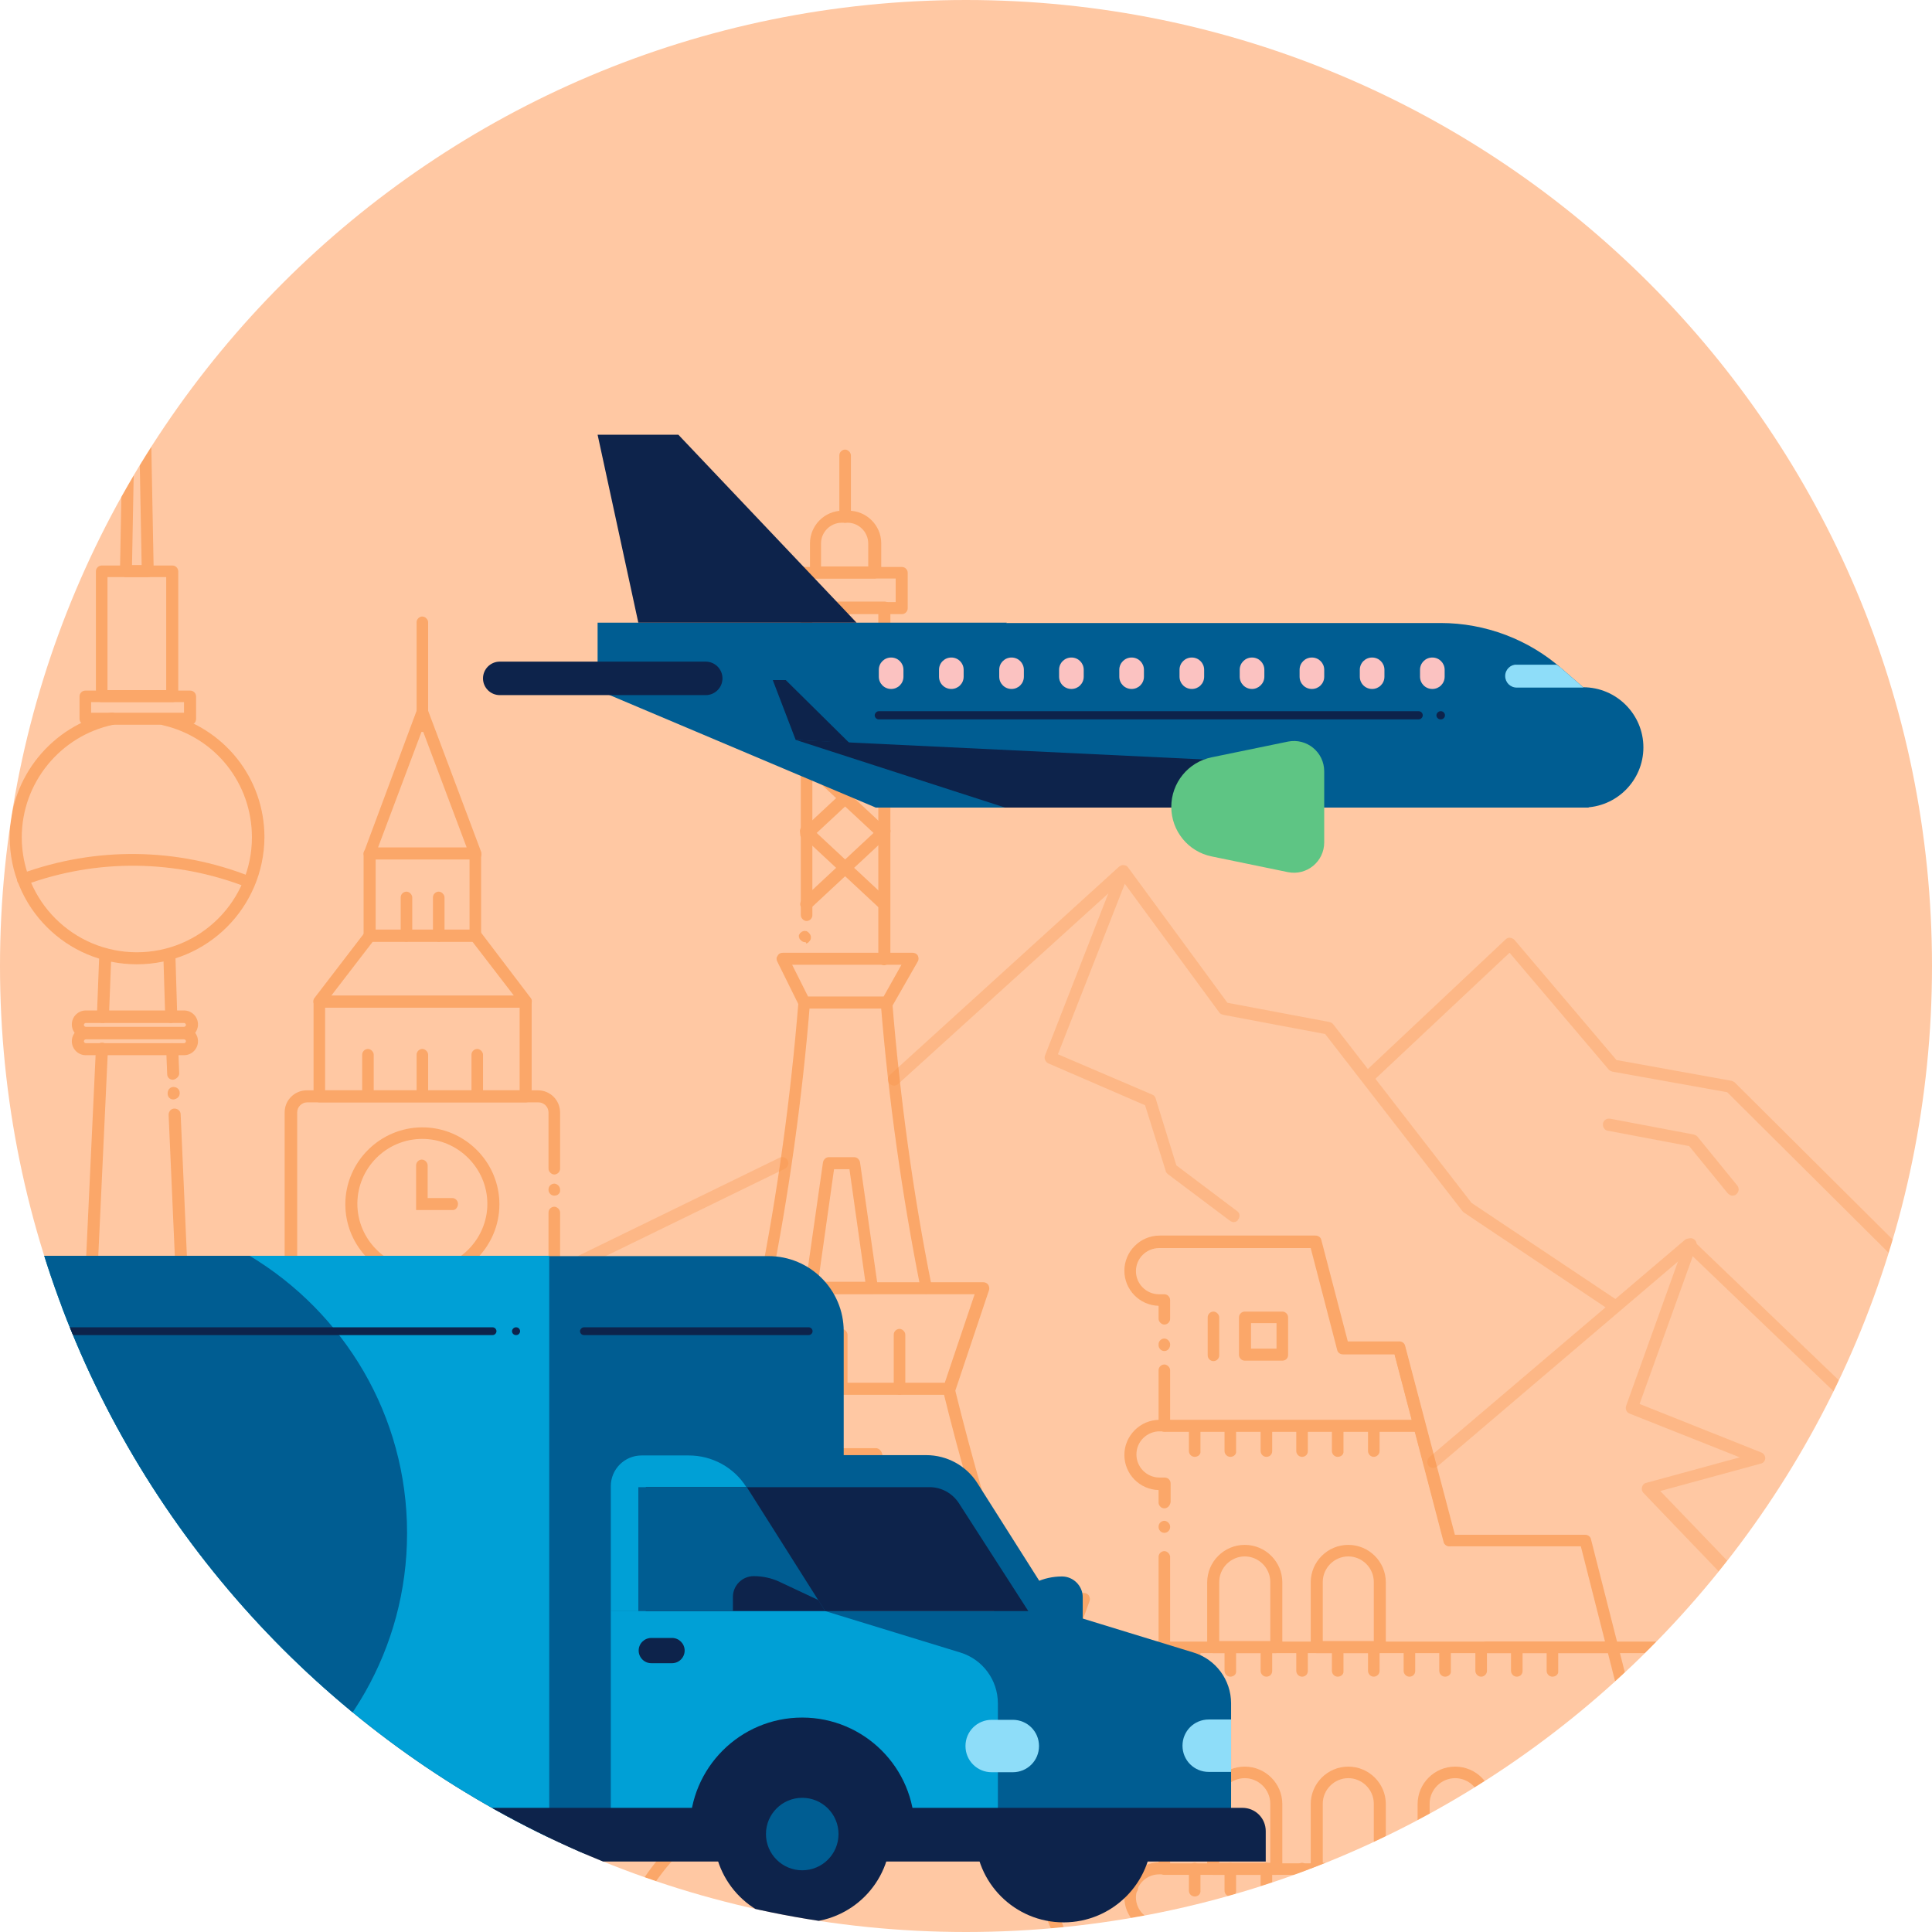 <svg viewBox="0 0 120 120" fill="none" xmlns="http://www.w3.org/2000/svg"><g clip-path="url(#truck-and-plane-EU-landmarks_svg__clip0)"><path d="M0 60C0 26.863 26.863 0 60 0C93.137 0 120 26.863 120 60C120 93.137 93.137 120 60 120C26.863 120 0 93.137 0 60Z" fill="#FFC8A3"/><g clip-path="url(#truck-and-plane-EU-landmarks_svg__clip1)"><g opacity="0.6"><path d="M3.265 130.791C3.265 130.791 3.236 130.791 3.265 130.791C3.056 130.791 2.877 130.612 2.907 130.402L5.957 65.122C5.957 64.913 6.137 64.764 6.346 64.764C6.555 64.764 6.705 64.943 6.705 65.152L3.654 130.432C3.624 130.641 3.445 130.791 3.265 130.791Z" fill="#F89142"/><path d="M13.524 130.791C13.314 130.791 13.165 130.641 13.165 130.432L10.473 69.245C10.473 69.036 10.623 68.856 10.832 68.856C11.041 68.856 11.221 69.006 11.221 69.215L13.912 130.402C13.912 130.611 13.733 130.791 13.524 130.791Z" fill="#F89142"/><path d="M10.772 68.29C10.563 68.29 10.414 68.14 10.414 67.931V67.901C10.414 67.692 10.563 67.513 10.772 67.513C10.982 67.513 11.161 67.662 11.161 67.871V67.901C11.161 68.11 11.012 68.26 10.772 68.29C10.772 68.29 10.802 68.29 10.772 68.29Z" fill="#F89142"/><path d="M10.742 67.065C10.533 67.065 10.383 66.915 10.383 66.706L10.324 65.182C10.324 64.973 10.473 64.794 10.683 64.794C10.892 64.794 11.071 64.943 11.071 65.153L11.131 66.676C11.131 66.855 10.952 67.035 10.742 67.065Z" fill="#F89142"/><path d="M10.623 63.539C10.413 63.539 10.264 63.39 10.264 63.181L10.144 59.297C10.144 59.087 10.294 58.908 10.503 58.908C10.712 58.908 10.892 59.058 10.892 59.267L11.011 63.151C10.981 63.36 10.832 63.509 10.623 63.539Z" fill="#F89142"/><path d="M6.376 63.539C6.167 63.539 5.988 63.36 6.017 63.151L6.167 59.267C6.167 59.058 6.346 58.908 6.556 58.908C6.765 58.908 6.915 59.087 6.915 59.297L6.765 63.181C6.735 63.36 6.586 63.539 6.376 63.539Z" fill="#F89142"/><path d="M8.499 59.894C4.133 59.894 0.604 56.368 0.604 52.006C0.604 48.272 3.236 45.045 6.884 44.268C7.094 44.238 7.273 44.358 7.333 44.567C7.363 44.776 7.243 44.955 7.034 45.015C3.744 45.702 1.352 48.63 1.352 52.006C1.352 55.95 4.552 59.147 8.499 59.147C12.447 59.147 15.647 55.95 15.647 52.006C15.647 48.66 13.374 45.792 10.114 45.045C9.905 44.985 9.785 44.806 9.845 44.597C9.905 44.388 10.084 44.268 10.294 44.328C13.883 45.164 16.425 48.301 16.425 52.006C16.395 56.368 12.866 59.894 8.499 59.894Z" fill="#F89142"/><path d="M10.712 43.611H6.316C6.107 43.611 5.957 43.432 5.957 43.252V35.484C5.957 35.275 6.136 35.126 6.316 35.126H10.712C10.921 35.126 11.071 35.305 11.071 35.484V43.252C11.071 43.432 10.921 43.611 10.712 43.611ZM6.675 42.864H10.323V35.843H6.675V42.864Z" fill="#F89142"/><path d="M9.187 35.843H7.841C7.751 35.843 7.632 35.813 7.572 35.724C7.512 35.664 7.452 35.544 7.452 35.455L7.931 10.358C7.931 10.149 8.11 10 8.29 10H8.708C8.918 10 9.067 10.149 9.067 10.358L9.546 35.455C9.546 35.544 9.516 35.664 9.426 35.724C9.396 35.813 9.276 35.843 9.187 35.843ZM8.2 35.096H8.798L8.499 18.993L8.2 35.096Z" fill="#F89142"/><path d="M11.43 64.495H5.329C4.851 64.495 4.462 64.106 4.462 63.628C4.462 63.15 4.851 62.762 5.329 62.762H11.43C11.909 62.762 12.297 63.15 12.297 63.628C12.297 64.106 11.909 64.495 11.43 64.495ZM5.329 63.538C5.269 63.538 5.21 63.598 5.21 63.658C5.21 63.718 5.269 63.778 5.329 63.778H11.43C11.49 63.778 11.55 63.718 11.55 63.658C11.55 63.598 11.49 63.538 11.43 63.538H5.329Z" fill="#F89142"/><path d="M11.43 65.54H5.329C4.851 65.54 4.462 65.152 4.462 64.674C4.462 64.196 4.851 63.808 5.329 63.808H11.43C11.909 63.808 12.297 64.196 12.297 64.674C12.297 65.152 11.909 65.54 11.43 65.54ZM5.329 64.555C5.269 64.555 5.21 64.614 5.21 64.674C5.21 64.734 5.269 64.793 5.329 64.793H11.43C11.49 64.793 11.55 64.734 11.55 64.674C11.55 64.614 11.49 64.555 11.43 64.555H5.329Z" fill="#F89142"/><path d="M11.819 45.015H5.299C5.09 45.015 4.94 44.836 4.94 44.656V43.252C4.94 43.043 5.12 42.894 5.299 42.894H11.819C12.028 42.894 12.178 43.073 12.178 43.252V44.656C12.178 44.865 12.028 45.015 11.819 45.015ZM5.658 44.268H11.43V43.611H5.658V44.268Z" fill="#F89142"/><path d="M15.497 55.143C15.438 55.143 15.408 55.143 15.348 55.113C10.922 53.381 6.017 53.321 1.561 54.964C1.381 55.024 1.142 54.934 1.082 54.755C1.023 54.576 1.112 54.337 1.292 54.277C5.927 52.574 11.011 52.634 15.587 54.456C15.767 54.546 15.886 54.755 15.796 54.934C15.796 55.054 15.647 55.143 15.497 55.143Z" fill="#F89142"/><path d="M72.32 93.685C72.11 93.685 71.961 93.505 71.961 93.326V92.549C70.794 92.52 69.837 91.564 69.837 90.368C69.837 89.173 70.824 88.188 72.021 88.188H72.35C72.559 88.188 72.708 88.367 72.708 88.546C72.708 88.725 72.529 88.904 72.35 88.904H72.021C71.243 88.904 70.585 89.532 70.585 90.339C70.585 91.115 71.213 91.773 72.021 91.773H72.35C72.559 91.773 72.708 91.952 72.708 92.131V93.296C72.678 93.505 72.529 93.685 72.32 93.685Z" fill="#F89142"/><path d="M72.32 121.2C72.11 121.2 71.961 121.021 71.961 120.842V120.035C70.794 120.005 69.837 119.049 69.837 117.854C69.837 116.689 70.794 115.703 71.961 115.673V110.176C71.961 109.967 72.14 109.817 72.32 109.817C72.499 109.817 72.678 109.997 72.678 110.176V116.062C72.678 116.271 72.499 116.42 72.32 116.42H71.991C71.213 116.42 70.555 117.048 70.555 117.854C70.555 118.631 71.183 119.288 71.991 119.288H72.32C72.529 119.288 72.678 119.468 72.678 119.647V120.812C72.678 121.051 72.529 121.2 72.32 121.2Z" fill="#F89142"/><path d="M72.32 107.188C72.11 107.188 71.961 107.009 71.961 106.829V106.292C70.794 106.262 69.837 105.306 69.837 104.111C69.837 102.916 70.794 101.96 71.961 101.93V96.701C71.961 96.492 72.14 96.343 72.32 96.343C72.499 96.343 72.678 96.522 72.678 96.701V102.288C72.678 102.497 72.499 102.647 72.32 102.647H71.991C71.213 102.647 70.555 103.274 70.555 104.081C70.555 104.887 71.183 105.515 71.991 105.515H72.32C72.529 105.515 72.678 105.694 72.678 105.873V106.8C72.678 107.009 72.529 107.188 72.32 107.188Z" fill="#F89142"/><path d="M88.17 88.934H72.32C72.111 88.934 71.961 88.754 71.961 88.575V85.109C71.961 84.9 72.14 84.751 72.32 84.751C72.499 84.751 72.679 84.93 72.679 85.109V88.187H88.17C88.38 88.187 88.529 88.366 88.529 88.545C88.529 88.725 88.38 88.934 88.17 88.934Z" fill="#F89142"/><path d="M100.163 102.677H72.32C72.111 102.677 71.961 102.498 71.961 102.318C71.961 102.139 72.14 101.96 72.32 101.96H100.163C100.372 101.96 100.522 102.139 100.522 102.318C100.522 102.498 100.372 102.677 100.163 102.677Z" fill="#F89142"/><path d="M127.348 131C127.138 131 126.989 130.821 126.989 130.641V104.26C126.989 103.394 126.271 102.677 125.404 102.677H92.327C92.118 102.677 91.968 102.498 91.968 102.318C91.968 102.139 92.148 101.96 92.327 101.96H125.374C126.66 101.96 127.707 103.006 127.707 104.29V130.671C127.707 130.851 127.527 131 127.348 131Z" fill="#F89142"/><path d="M90.024 96.044C89.845 96.044 89.695 95.925 89.665 95.775L86.615 84.124H83.415C83.236 84.124 83.086 84.004 83.056 83.855L81.411 77.521H71.991C71.213 77.521 70.555 78.148 70.555 78.955C70.555 79.732 71.183 80.389 71.991 80.389H72.32C72.529 80.389 72.678 80.568 72.678 80.748V81.913C72.678 82.122 72.499 82.271 72.32 82.271C72.14 82.271 71.961 82.092 71.961 81.913V81.106C70.794 81.076 69.837 80.12 69.837 78.925C69.837 77.73 70.824 76.744 72.021 76.744H81.71C81.89 76.744 82.039 76.864 82.069 77.013L83.714 83.317H86.914C87.094 83.317 87.243 83.436 87.273 83.586L90.413 95.507C90.473 95.716 90.353 95.925 90.144 95.955C90.084 96.014 90.054 96.044 90.024 96.044Z" fill="#F89142"/><path d="M107.849 116.45H72.32C72.111 116.45 71.961 116.271 71.961 116.092C71.961 115.913 72.14 115.733 72.32 115.733H107.849C108.058 115.733 108.208 115.913 108.208 116.092C108.208 116.271 108.058 116.45 107.849 116.45Z" fill="#F89142"/><path d="M115.235 130.552C115.056 130.552 114.906 130.433 114.876 130.283L112.035 118.99H108.536C108.357 118.99 108.207 118.87 108.177 118.721L106.114 111.132L102.316 111.162C102.136 111.162 101.987 111.043 101.957 110.893L98.189 96.045H90.054C89.875 96.045 89.725 95.925 89.695 95.776L86.555 83.855C86.495 83.646 86.615 83.437 86.824 83.407C87.033 83.347 87.243 83.467 87.273 83.676L90.323 95.328H98.458C98.637 95.328 98.787 95.447 98.817 95.597L102.585 110.415L106.383 110.386C106.562 110.386 106.712 110.505 106.742 110.654L108.805 118.243H112.304C112.484 118.243 112.633 118.363 112.663 118.512L115.594 130.104C115.654 130.313 115.534 130.492 115.325 130.552C115.295 130.552 115.265 130.552 115.235 130.552Z" fill="#F89142"/><path d="M79.258 102.677H75.34C75.131 102.677 74.981 102.498 74.981 102.319V98.285C74.981 97.001 76.028 95.955 77.314 95.955C78.6 95.955 79.647 97.001 79.647 98.285V102.319C79.647 102.498 79.467 102.677 79.258 102.677ZM75.729 101.93H78.899V98.256C78.899 97.389 78.181 96.672 77.314 96.672C76.447 96.672 75.729 97.389 75.729 98.256V101.93Z" fill="#F89142"/><path d="M85.688 102.677H81.77C81.561 102.677 81.411 102.498 81.411 102.319V98.285C81.411 97.001 82.458 95.955 83.744 95.955C85.03 95.955 86.076 97.001 86.076 98.285V102.319C86.076 102.498 85.897 102.677 85.688 102.677ZM82.159 101.93H85.329V98.256C85.329 97.389 84.611 96.672 83.744 96.672C82.876 96.672 82.159 97.389 82.159 98.256V101.93Z" fill="#F89142"/><path d="M79.258 116.45H75.34C75.131 116.45 74.981 116.27 74.981 116.091V112.058C74.981 110.773 76.028 109.728 77.314 109.728C78.6 109.728 79.647 110.773 79.647 112.058V116.061C79.647 116.27 79.467 116.45 79.258 116.45ZM75.729 115.703H78.899V112.028C78.899 111.162 78.181 110.445 77.314 110.445C76.447 110.445 75.729 111.162 75.729 112.028V115.703Z" fill="#F89142"/><path d="M85.688 116.45H81.77C81.561 116.45 81.411 116.27 81.411 116.091V112.058C81.411 110.773 82.458 109.728 83.744 109.728C85.03 109.728 86.076 110.773 86.076 112.058V116.061C86.076 116.27 85.897 116.45 85.688 116.45ZM82.159 115.703H85.329V112.028C85.329 111.162 84.611 110.445 83.744 110.445C82.876 110.445 82.159 111.162 82.159 112.028V115.703Z" fill="#F89142"/><path d="M92.327 116.45H88.409C88.2 116.45 88.05 116.27 88.05 116.091V112.058C88.05 110.773 89.097 109.728 90.383 109.728C91.669 109.728 92.716 110.773 92.716 112.058V116.061C92.686 116.27 92.536 116.45 92.327 116.45ZM88.798 115.703H91.968V112.028C91.968 111.162 91.25 110.445 90.383 110.445C89.516 110.445 88.798 111.162 88.798 112.028V115.703Z" fill="#F89142"/><path d="M98.967 116.45H95.049C94.84 116.45 94.69 116.27 94.69 116.091V112.058C94.69 110.773 95.737 109.728 97.023 109.728C98.309 109.728 99.355 110.773 99.355 112.058V116.061C99.325 116.27 99.176 116.45 98.967 116.45ZM95.438 115.703H98.608V112.028C98.608 111.162 97.89 110.445 97.023 110.445C96.155 110.445 95.438 111.162 95.438 112.028V115.703Z" fill="#F89142"/><path d="M114.967 116.45H111.049C110.839 116.45 110.69 116.27 110.69 116.091V112.058C110.69 110.773 111.737 109.728 113.023 109.728C114.309 109.728 115.355 110.773 115.355 112.058V116.061C115.355 116.27 115.176 116.45 114.967 116.45ZM111.438 115.703H114.608V112.028C114.608 111.162 113.89 110.445 113.023 110.445C112.155 110.445 111.438 111.162 111.438 112.028V115.703Z" fill="#F89142"/><path d="M121.606 116.45H117.688C117.479 116.45 117.329 116.27 117.329 116.091V112.058C117.329 110.773 118.376 109.728 119.662 109.728C120.948 109.728 121.995 110.773 121.995 112.058V116.061C121.965 116.27 121.815 116.45 121.606 116.45ZM118.077 115.703H121.247V112.028C121.247 111.162 120.529 110.445 119.662 110.445C118.795 110.445 118.077 111.162 118.077 112.028V115.703Z" fill="#F89142"/><path d="M75.37 84.542C75.161 84.542 75.011 84.363 75.011 84.184V81.823C75.011 81.614 75.191 81.465 75.37 81.465C75.549 81.465 75.729 81.644 75.729 81.823V84.184C75.729 84.363 75.579 84.542 75.37 84.542Z" fill="#F89142"/><path d="M79.647 84.512H77.314C77.105 84.512 76.955 84.333 76.955 84.154V81.823C76.955 81.614 77.135 81.465 77.314 81.465H79.647C79.856 81.465 80.006 81.644 80.006 81.823V84.154C80.006 84.363 79.856 84.512 79.647 84.512ZM77.703 83.765H79.288V82.182H77.703V83.765Z" fill="#F89142"/><path d="M127.348 116.45H107.878C107.669 116.45 107.52 116.271 107.52 116.092C107.52 115.913 107.699 115.733 107.878 115.733H127.348C127.557 115.733 127.706 115.913 127.706 116.092C127.706 116.271 127.527 116.45 127.348 116.45Z" fill="#F89142"/><path d="M72.32 83.915C72.111 83.915 71.961 83.735 71.961 83.556V83.496C71.961 83.287 72.14 83.138 72.32 83.138C72.499 83.138 72.679 83.317 72.679 83.496V83.526C72.679 83.735 72.529 83.915 72.32 83.915Z" fill="#F89142"/><path d="M72.32 95.208C72.111 95.208 71.961 95.029 71.961 94.849V94.819C71.961 94.61 72.14 94.461 72.32 94.461C72.499 94.461 72.679 94.64 72.679 94.819V94.849C72.679 95.029 72.529 95.208 72.32 95.208Z" fill="#F89142"/><path d="M72.32 108.861C72.111 108.861 71.961 108.682 71.961 108.503V108.473C71.961 108.264 72.14 108.114 72.32 108.114C72.499 108.114 72.679 108.294 72.679 108.473V108.503C72.679 108.682 72.529 108.861 72.32 108.861Z" fill="#F89142"/><path d="M76.416 117.794C76.207 117.794 76.058 117.615 76.058 117.436V116.062C76.058 115.853 76.237 115.703 76.416 115.703C76.596 115.703 76.775 115.882 76.775 116.062V117.406C76.805 117.645 76.626 117.794 76.416 117.794Z" fill="#F89142"/><path d="M74.204 117.794C73.994 117.794 73.845 117.615 73.845 117.436V116.062C73.845 115.853 74.024 115.703 74.204 115.703C74.383 115.703 74.562 115.882 74.562 116.062V117.406C74.592 117.645 74.413 117.794 74.204 117.794Z" fill="#F89142"/><path d="M80.873 117.794C80.664 117.794 80.514 117.615 80.514 117.436V116.062C80.514 115.853 80.694 115.703 80.873 115.703C81.052 115.703 81.232 115.882 81.232 116.062V117.406C81.232 117.645 81.082 117.794 80.873 117.794Z" fill="#F89142"/><path d="M78.659 117.794C78.45 117.794 78.3 117.615 78.3 117.436V116.062C78.3 115.853 78.48 115.703 78.659 115.703C78.839 115.703 79.018 115.882 79.018 116.062V117.406C79.018 117.645 78.868 117.794 78.659 117.794Z" fill="#F89142"/><path d="M85.329 117.794C85.119 117.794 84.97 117.615 84.97 117.436V116.062C84.97 115.853 85.149 115.703 85.329 115.703C85.508 115.703 85.688 115.882 85.688 116.062V117.406C85.688 117.645 85.508 117.794 85.329 117.794Z" fill="#F89142"/><path d="M83.086 117.794C82.877 117.794 82.727 117.615 82.727 117.436V116.062C82.727 115.853 82.906 115.703 83.086 115.703C83.265 115.703 83.445 115.882 83.445 116.062V117.406C83.475 117.645 83.295 117.794 83.086 117.794Z" fill="#F89142"/><path d="M89.755 117.794C89.546 117.794 89.396 117.615 89.396 117.436V116.062C89.396 115.853 89.575 115.703 89.755 115.703C89.934 115.703 90.114 115.882 90.114 116.062V117.406C90.144 117.645 89.964 117.794 89.755 117.794Z" fill="#F89142"/><path d="M87.542 117.794C87.333 117.794 87.183 117.615 87.183 117.436V116.062C87.183 115.853 87.362 115.703 87.542 115.703C87.721 115.703 87.901 115.882 87.901 116.062V117.406C87.901 117.645 87.751 117.794 87.542 117.794Z" fill="#F89142"/><path d="M94.211 117.794C94.002 117.794 93.852 117.615 93.852 117.436V116.062C93.852 115.853 94.031 115.703 94.211 115.703C94.39 115.703 94.57 115.882 94.57 116.062V117.406C94.57 117.645 94.42 117.794 94.211 117.794Z" fill="#F89142"/><path d="M91.998 117.794C91.789 117.794 91.639 117.615 91.639 117.436V116.062C91.639 115.853 91.819 115.703 91.998 115.703C92.177 115.703 92.357 115.882 92.357 116.062V117.406C92.357 117.645 92.177 117.794 91.998 117.794Z" fill="#F89142"/><path d="M98.637 117.794C98.428 117.794 98.278 117.615 98.278 117.436V116.062C98.278 115.853 98.458 115.703 98.637 115.703C98.817 115.703 98.996 115.882 98.996 116.062V117.406C99.026 117.645 98.847 117.794 98.637 117.794Z" fill="#F89142"/><path d="M96.424 117.794C96.215 117.794 96.065 117.615 96.065 117.436V116.062C96.065 115.853 96.245 115.703 96.424 115.703C96.604 115.703 96.783 115.882 96.783 116.062V117.406C96.813 117.645 96.634 117.794 96.424 117.794Z" fill="#F89142"/><path d="M103.094 117.794C102.884 117.794 102.735 117.615 102.735 117.436V116.062C102.735 115.853 102.914 115.703 103.094 115.703C103.273 115.703 103.453 115.882 103.453 116.062V117.406C103.483 117.645 103.303 117.794 103.094 117.794Z" fill="#F89142"/><path d="M100.88 117.794C100.671 117.794 100.521 117.615 100.521 117.436V116.062C100.521 115.853 100.701 115.703 100.88 115.703C101.06 115.703 101.239 115.882 101.239 116.062V117.406C101.239 117.645 101.09 117.794 100.88 117.794Z" fill="#F89142"/><path d="M76.416 104.141C76.207 104.141 76.058 103.961 76.058 103.782V102.438C76.058 102.228 76.237 102.079 76.416 102.079C76.596 102.079 76.775 102.258 76.775 102.438V103.782C76.805 103.991 76.626 104.141 76.416 104.141Z" fill="#F89142"/><path d="M74.204 104.141C73.994 104.141 73.845 103.961 73.845 103.782V102.438C73.845 102.228 74.024 102.079 74.204 102.079C74.383 102.079 74.562 102.258 74.562 102.438V103.782C74.592 103.991 74.413 104.141 74.204 104.141Z" fill="#F89142"/><path d="M80.873 104.141C80.664 104.141 80.514 103.961 80.514 103.782V102.438C80.514 102.228 80.694 102.079 80.873 102.079C81.052 102.079 81.232 102.258 81.232 102.438V103.782C81.232 103.991 81.082 104.141 80.873 104.141Z" fill="#F89142"/><path d="M78.659 104.141C78.45 104.141 78.3 103.961 78.3 103.782V102.438C78.3 102.228 78.48 102.079 78.659 102.079C78.839 102.079 79.018 102.258 79.018 102.438V103.782C79.018 103.991 78.868 104.141 78.659 104.141Z" fill="#F89142"/><path d="M85.329 104.141C85.119 104.141 84.97 103.961 84.97 103.782V102.438C84.97 102.228 85.149 102.079 85.329 102.079C85.508 102.079 85.688 102.258 85.688 102.438V103.782C85.688 103.991 85.508 104.141 85.329 104.141Z" fill="#F89142"/><path d="M83.086 104.141C82.877 104.141 82.727 103.961 82.727 103.782V102.438C82.727 102.228 82.906 102.079 83.086 102.079C83.265 102.079 83.445 102.258 83.445 102.438V103.782C83.475 103.991 83.295 104.141 83.086 104.141Z" fill="#F89142"/><path d="M89.755 104.141C89.546 104.141 89.396 103.961 89.396 103.782V102.438C89.396 102.228 89.575 102.079 89.755 102.079C89.934 102.079 90.114 102.258 90.114 102.438V103.782C90.144 103.991 89.964 104.141 89.755 104.141Z" fill="#F89142"/><path d="M87.542 104.141C87.333 104.141 87.183 103.961 87.183 103.782V102.438C87.183 102.228 87.362 102.079 87.542 102.079C87.721 102.079 87.901 102.258 87.901 102.438V103.782C87.901 103.991 87.751 104.141 87.542 104.141Z" fill="#F89142"/><path d="M94.211 104.141C94.002 104.141 93.852 103.961 93.852 103.782V102.438C93.852 102.228 94.031 102.079 94.211 102.079C94.39 102.079 94.57 102.258 94.57 102.438V103.782C94.57 103.991 94.42 104.141 94.211 104.141Z" fill="#F89142"/><path d="M91.998 104.141C91.789 104.141 91.639 103.961 91.639 103.782V102.438C91.639 102.228 91.819 102.079 91.998 102.079C92.177 102.079 92.357 102.258 92.357 102.438V103.782C92.357 103.991 92.177 104.141 91.998 104.141Z" fill="#F89142"/><path d="M96.424 104.141C96.215 104.141 96.065 103.961 96.065 103.782V102.438C96.065 102.228 96.245 102.079 96.424 102.079C96.604 102.079 96.783 102.258 96.783 102.438V103.782C96.813 103.991 96.634 104.141 96.424 104.141Z" fill="#F89142"/><path d="M106.084 104.141C105.875 104.141 105.726 103.961 105.726 103.782V102.438C105.726 102.228 105.905 102.079 106.084 102.079C106.264 102.079 106.443 102.258 106.443 102.438V103.782C106.473 103.991 106.294 104.141 106.084 104.141Z" fill="#F89142"/><path d="M103.872 104.141C103.662 104.141 103.513 103.961 103.513 103.782V102.438C103.513 102.228 103.692 102.079 103.872 102.079C104.051 102.079 104.23 102.258 104.23 102.438V103.782C104.26 103.991 104.081 104.141 103.872 104.141Z" fill="#F89142"/><path d="M110.541 104.141C110.332 104.141 110.182 103.961 110.182 103.782V102.438C110.182 102.228 110.362 102.079 110.541 102.079C110.72 102.079 110.9 102.258 110.9 102.438V103.782C110.93 103.991 110.75 104.141 110.541 104.141Z" fill="#F89142"/><path d="M108.327 104.141C108.118 104.141 107.968 103.961 107.968 103.782V102.438C107.968 102.228 108.148 102.079 108.327 102.079C108.507 102.079 108.686 102.258 108.686 102.438V103.782C108.686 103.991 108.536 104.141 108.327 104.141Z" fill="#F89142"/><path d="M114.997 104.141C114.787 104.141 114.638 103.961 114.638 103.782V102.438C114.638 102.228 114.817 102.079 114.997 102.079C115.176 102.079 115.355 102.258 115.355 102.438V103.782C115.355 103.991 115.206 104.141 114.997 104.141Z" fill="#F89142"/><path d="M112.753 104.141C112.544 104.141 112.395 103.961 112.395 103.782V102.438C112.395 102.228 112.574 102.079 112.753 102.079C112.933 102.079 113.112 102.258 113.112 102.438V103.782C113.142 103.991 112.963 104.141 112.753 104.141Z" fill="#F89142"/><path d="M119.423 104.141C119.213 104.141 119.064 103.961 119.064 103.782V102.438C119.064 102.228 119.243 102.079 119.423 102.079C119.602 102.079 119.782 102.258 119.782 102.438V103.782C119.812 103.991 119.632 104.141 119.423 104.141Z" fill="#F89142"/><path d="M117.21 104.141C117.001 104.141 116.851 103.961 116.851 103.782V102.438C116.851 102.228 117.031 102.079 117.21 102.079C117.389 102.079 117.569 102.258 117.569 102.438V103.782C117.599 103.991 117.419 104.141 117.21 104.141Z" fill="#F89142"/><path d="M116.163 117.794C115.953 117.794 115.804 117.615 115.804 117.436V116.062C115.804 115.853 115.983 115.703 116.163 115.703C116.342 115.703 116.521 115.882 116.521 116.062V117.406C116.521 117.645 116.372 117.794 116.163 117.794Z" fill="#F89142"/><path d="M113.95 117.794C113.74 117.794 113.591 117.615 113.591 117.436V116.062C113.591 115.853 113.77 115.703 113.95 115.703C114.129 115.703 114.309 115.882 114.309 116.062V117.406C114.309 117.645 114.129 117.794 113.95 117.794Z" fill="#F89142"/><path d="M118.376 117.794C118.167 117.794 118.017 117.615 118.017 117.436V116.062C118.017 115.853 118.197 115.703 118.376 115.703C118.555 115.703 118.735 115.882 118.735 116.062V117.406C118.765 117.645 118.585 117.794 118.376 117.794Z" fill="#F89142"/><path d="M76.416 90.487C76.207 90.487 76.058 90.308 76.058 90.129V88.784C76.058 88.575 76.237 88.426 76.416 88.426C76.596 88.426 76.775 88.605 76.775 88.784V90.129C76.805 90.338 76.626 90.487 76.416 90.487Z" fill="#F89142"/><path d="M74.204 90.487C73.994 90.487 73.845 90.308 73.845 90.129V88.784C73.845 88.575 74.024 88.426 74.204 88.426C74.383 88.426 74.562 88.605 74.562 88.784V90.129C74.592 90.338 74.413 90.487 74.204 90.487Z" fill="#F89142"/><path d="M80.873 90.487C80.664 90.487 80.514 90.308 80.514 90.129V88.784C80.514 88.575 80.694 88.426 80.873 88.426C81.052 88.426 81.232 88.605 81.232 88.784V90.129C81.232 90.338 81.082 90.487 80.873 90.487Z" fill="#F89142"/><path d="M78.659 90.487C78.45 90.487 78.3 90.308 78.3 90.129V88.784C78.3 88.575 78.48 88.426 78.659 88.426C78.839 88.426 79.018 88.605 79.018 88.784V90.129C79.018 90.338 78.868 90.487 78.659 90.487Z" fill="#F89142"/><path d="M85.329 90.487C85.119 90.487 84.97 90.308 84.97 90.129V88.784C84.97 88.575 85.149 88.426 85.329 88.426C85.508 88.426 85.688 88.605 85.688 88.784V90.129C85.688 90.338 85.508 90.487 85.329 90.487Z" fill="#F89142"/><path d="M83.086 90.487C82.877 90.487 82.727 90.308 82.727 90.129V88.784C82.727 88.575 82.906 88.426 83.086 88.426C83.265 88.426 83.445 88.605 83.445 88.784V90.129C83.475 90.338 83.295 90.487 83.086 90.487Z" fill="#F89142"/><path d="M29.404 127.355C29.344 127.355 29.284 127.325 29.224 127.295C29.045 127.176 28.985 126.967 29.105 126.787C33.202 120.005 36.731 112.805 39.662 105.396C39.751 105.217 39.961 105.097 40.14 105.187C40.32 105.276 40.439 105.485 40.35 105.665C37.419 113.104 33.83 120.364 29.733 127.176C29.673 127.265 29.523 127.355 29.404 127.355Z" fill="#F89142"/><path d="M42.293 99.629C42.263 99.629 42.203 99.629 42.173 99.599C41.964 99.54 41.874 99.331 41.934 99.121C43.37 94.879 44.656 90.517 45.732 86.125C45.792 85.916 45.972 85.796 46.181 85.856C46.39 85.916 46.51 86.095 46.45 86.304C45.373 90.696 44.087 95.088 42.622 99.36C42.592 99.54 42.443 99.629 42.293 99.629Z" fill="#F89142"/><path d="M47.497 80.359C47.467 80.359 47.437 80.359 47.437 80.359C47.228 80.33 47.108 80.121 47.138 79.911C48.305 74.085 49.112 68.14 49.591 62.254C49.621 62.045 49.8 61.896 49.979 61.926C50.189 61.956 50.338 62.135 50.308 62.314C49.83 68.26 48.992 74.235 47.826 80.061C47.826 80.24 47.647 80.359 47.497 80.359Z" fill="#F89142"/><path d="M57.546 80.359C57.366 80.359 57.217 80.24 57.187 80.06C56.02 74.204 55.183 68.229 54.705 62.314C54.675 62.104 54.854 61.925 55.033 61.925C55.243 61.895 55.422 62.075 55.422 62.254C55.901 68.169 56.708 74.115 57.874 79.911C57.904 80.12 57.785 80.299 57.575 80.359C57.605 80.359 57.575 80.359 57.546 80.359Z" fill="#F89142"/><path d="M62.749 99.63C62.6 99.63 62.45 99.54 62.39 99.391C60.925 95.148 59.639 90.756 58.562 86.335C58.502 86.126 58.622 85.946 58.831 85.886C59.041 85.827 59.22 85.946 59.28 86.155C60.357 90.547 61.613 94.909 63.078 99.152C63.138 99.361 63.048 99.57 62.839 99.63C62.839 99.63 62.779 99.63 62.749 99.63Z" fill="#F89142"/><path d="M70.316 117.645C70.166 117.645 70.047 117.555 69.987 117.436C68.073 113.612 66.308 109.638 64.723 105.634C64.634 105.455 64.753 105.216 64.933 105.156C65.112 105.067 65.351 105.186 65.411 105.366C66.966 109.339 68.731 113.283 70.645 117.107C70.735 117.286 70.675 117.525 70.465 117.615C70.406 117.645 70.346 117.645 70.316 117.645Z" fill="#F89142"/><path d="M66.578 127.325C66.368 127.325 66.219 127.146 66.219 126.967V124.845C66.219 117.137 59.938 110.863 52.222 110.863C44.506 110.863 38.226 117.137 38.226 124.845V126.967C38.226 127.176 38.047 127.325 37.867 127.325C37.688 127.325 37.508 127.146 37.508 126.967V124.845C37.508 116.719 44.118 110.116 52.252 110.116C60.387 110.116 66.996 116.719 66.996 124.845V126.967C66.966 127.176 66.787 127.325 66.578 127.325Z" fill="#F89142"/><path d="M65.052 105.904H39.99C39.841 105.904 39.691 105.814 39.632 105.665L37.359 99.42C37.329 99.301 37.329 99.181 37.419 99.092C37.508 99.002 37.598 98.942 37.718 98.942H67.325C67.445 98.942 67.564 99.002 67.624 99.092C67.684 99.181 67.714 99.331 67.684 99.42L65.411 105.665C65.351 105.784 65.202 105.904 65.052 105.904ZM40.26 105.157H64.783L66.787 99.659H38.256L40.26 105.157Z" fill="#F89142"/><path d="M58.952 86.633H46.122C45.972 86.633 45.822 86.543 45.763 86.364L43.669 80.12C43.639 80 43.639 79.881 43.729 79.791C43.789 79.701 43.908 79.642 44.028 79.642H61.075C61.194 79.642 61.314 79.701 61.374 79.791C61.434 79.881 61.464 80 61.434 80.12L59.34 86.364C59.251 86.513 59.101 86.633 58.952 86.633ZM46.361 85.886H58.682L60.536 80.388H44.536L46.361 85.886Z" fill="#F89142"/><path d="M57.157 99.629H47.527C47.407 99.629 47.288 99.57 47.228 99.48C47.168 99.39 47.138 99.271 47.168 99.151L49.919 90.218C49.979 90.069 50.099 89.949 50.278 89.949H54.405C54.555 89.949 54.705 90.069 54.764 90.218L57.516 99.151C57.546 99.271 57.516 99.39 57.456 99.48C57.396 99.57 57.276 99.629 57.157 99.629ZM48.035 98.882H56.648L54.136 90.696H50.577L48.035 98.882Z" fill="#F89142"/><path d="M54.166 80.359H50.368C50.248 80.359 50.159 80.299 50.099 80.24C50.039 80.18 50.009 80.06 50.009 79.941L51.116 72.203C51.146 72.023 51.295 71.874 51.475 71.874H53.06C53.239 71.874 53.389 72.023 53.419 72.203L54.525 79.941C54.555 80.06 54.495 80.15 54.435 80.24C54.376 80.329 54.286 80.359 54.166 80.359ZM50.817 79.612H53.748L52.761 72.621H51.804L50.817 79.612Z" fill="#F89142"/><path d="M56.02 38.144H49.291C49.082 38.144 48.933 37.965 48.933 37.785V35.574C48.933 35.365 49.112 35.216 49.291 35.216H56.02C56.23 35.216 56.379 35.395 56.379 35.574V37.785C56.379 37.965 56.23 38.144 56.02 38.144ZM49.65 37.397H55.632V35.933H49.65V37.397Z" fill="#F89142"/><path d="M54.316 35.932H50.667C50.458 35.932 50.309 35.753 50.309 35.574V33.751C50.309 32.646 51.206 31.72 52.342 31.72H52.701C53.808 31.72 54.735 32.616 54.735 33.751V35.574C54.675 35.783 54.525 35.932 54.316 35.932ZM51.026 35.185H53.927V33.751C53.927 33.064 53.359 32.467 52.641 32.467H52.282C51.595 32.467 50.996 33.034 50.996 33.751V35.185H51.026Z" fill="#F89142"/><path d="M52.492 32.467C52.282 32.467 52.133 32.288 52.133 32.108V28.284C52.133 28.075 52.312 27.926 52.492 27.926C52.671 27.926 52.851 28.105 52.851 28.284V32.108C52.851 32.318 52.701 32.467 52.492 32.467Z" fill="#F89142"/><path d="M43.938 105.904C43.729 105.904 43.58 105.724 43.58 105.545V102.169C43.58 101.96 43.759 101.811 43.938 101.811C44.118 101.811 44.297 101.99 44.297 102.169V105.545C44.297 105.724 44.148 105.904 43.938 105.904Z" fill="#F89142"/><path d="M49.441 105.904C49.232 105.904 49.082 105.724 49.082 105.545V102.169C49.082 101.96 49.261 101.811 49.441 101.811C49.62 101.811 49.8 101.99 49.8 102.169V105.545C49.83 105.724 49.65 105.904 49.441 105.904Z" fill="#F89142"/><path d="M54.974 105.904C54.764 105.904 54.615 105.724 54.615 105.545V102.169C54.615 101.96 54.794 101.811 54.974 101.811C55.153 101.811 55.333 101.99 55.333 102.169V105.545C55.333 105.724 55.183 105.904 54.974 105.904Z" fill="#F89142"/><path d="M60.477 105.904C60.267 105.904 60.118 105.724 60.118 105.545V102.169C60.118 101.96 60.297 101.811 60.477 101.811C60.656 101.811 60.835 101.99 60.835 102.169V105.545C60.835 105.724 60.686 105.904 60.477 105.904Z" fill="#F89142"/><path d="M48.873 86.633C48.664 86.633 48.514 86.454 48.514 86.275V82.899C48.514 82.689 48.694 82.54 48.873 82.54C49.053 82.54 49.232 82.719 49.232 82.899V86.275C49.232 86.454 49.082 86.633 48.873 86.633Z" fill="#F89142"/><path d="M55.871 86.633C55.661 86.633 55.512 86.454 55.512 86.275V82.899C55.512 82.689 55.691 82.54 55.871 82.54C56.05 82.54 56.23 82.719 56.23 82.899V86.275C56.259 86.454 56.08 86.633 55.871 86.633Z" fill="#F89142"/><path d="M52.282 86.633C52.073 86.633 51.923 86.454 51.923 86.275V82.899C51.923 82.689 52.103 82.54 52.282 82.54C52.462 82.54 52.641 82.719 52.641 82.899V86.275C52.671 86.454 52.492 86.633 52.282 86.633Z" fill="#F89142"/><path d="M54.914 59.953C54.705 59.953 54.555 59.774 54.555 59.594V38.113H50.458V56.846C50.458 57.055 50.279 57.204 50.099 57.204C49.92 57.204 49.74 57.025 49.74 56.846V37.725C49.74 37.516 49.92 37.366 50.099 37.366H54.944C55.153 37.366 55.303 37.545 55.303 37.725V59.565C55.273 59.774 55.093 59.953 54.914 59.953Z" fill="#F89142"/><path d="M54.914 52.185C54.825 52.185 54.735 52.156 54.645 52.096L49.8 47.584C49.651 47.435 49.651 47.196 49.77 47.047C49.89 46.897 50.159 46.897 50.309 47.017L55.154 51.528C55.303 51.678 55.303 51.917 55.184 52.066C55.094 52.126 55.004 52.185 54.914 52.185Z" fill="#F89142"/><path d="M50.07 52.186C49.98 52.186 49.861 52.156 49.801 52.066C49.651 51.917 49.681 51.678 49.831 51.529L54.676 47.017C54.825 46.868 55.065 46.898 55.214 47.047C55.364 47.196 55.334 47.435 55.184 47.585L50.339 52.096C50.249 52.126 50.16 52.186 50.07 52.186Z" fill="#F89142"/><path d="M54.914 56.517C54.825 56.517 54.735 56.488 54.645 56.428L49.8 51.917C49.651 51.767 49.651 51.528 49.77 51.379C49.92 51.229 50.159 51.229 50.309 51.349L55.154 55.86C55.303 56.01 55.303 56.249 55.184 56.398C55.094 56.488 55.004 56.517 54.914 56.517Z" fill="#F89142"/><path d="M50.07 56.518C49.98 56.518 49.861 56.488 49.801 56.398C49.651 56.249 49.681 56.01 49.831 55.861L54.676 51.349C54.825 51.2 55.065 51.23 55.214 51.379C55.364 51.528 55.334 51.767 55.184 51.917L50.339 56.428C50.249 56.488 50.16 56.518 50.07 56.518Z" fill="#F89142"/><path d="M54.914 47.943C54.825 47.943 54.735 47.913 54.645 47.854L49.8 43.342C49.651 43.193 49.651 42.954 49.77 42.805C49.89 42.655 50.159 42.655 50.309 42.775L55.154 47.286C55.303 47.435 55.303 47.674 55.184 47.824C55.094 47.913 55.004 47.943 54.914 47.943Z" fill="#F89142"/><path d="M50.07 47.944C49.98 47.944 49.861 47.914 49.801 47.824C49.651 47.675 49.681 47.436 49.831 47.286L54.676 42.775C54.825 42.626 55.065 42.656 55.214 42.805C55.364 42.954 55.334 43.193 55.184 43.343L50.339 47.854C50.249 47.914 50.16 47.944 50.07 47.944Z" fill="#F89142"/><path d="M54.914 43.88C54.825 43.88 54.735 43.85 54.645 43.79L49.8 39.279C49.651 39.13 49.651 38.891 49.77 38.741C49.92 38.592 50.159 38.592 50.309 38.711L55.154 43.223C55.303 43.372 55.303 43.611 55.184 43.76C55.094 43.82 55.004 43.88 54.914 43.88Z" fill="#F89142"/><path d="M50.07 43.88C49.98 43.88 49.861 43.85 49.801 43.761C49.651 43.611 49.681 43.372 49.831 43.223L54.676 38.712C54.825 38.562 55.065 38.592 55.214 38.741C55.364 38.891 55.334 39.13 55.184 39.279L50.339 43.761C50.249 43.82 50.16 43.88 50.07 43.88Z" fill="#F89142"/><path d="M55.093 62.642H49.949C49.8 62.642 49.68 62.553 49.62 62.433L48.275 59.715C48.215 59.595 48.215 59.475 48.304 59.356C48.364 59.236 48.484 59.177 48.633 59.177H56.678C56.798 59.177 56.947 59.236 57.007 59.356C57.067 59.475 57.067 59.625 57.007 59.715L55.452 62.433C55.362 62.583 55.213 62.642 55.093 62.642ZM50.189 61.895H54.884L55.99 59.924H49.202L50.189 61.895Z" fill="#F89142"/><path d="M33.411 81.973H19.056C18.278 81.973 17.68 81.345 17.68 80.599V69.096C17.68 68.319 18.308 67.722 19.056 67.722H33.411C34.189 67.722 34.787 68.349 34.787 69.096V72.592C34.787 72.801 34.607 72.95 34.428 72.95C34.248 72.95 34.069 72.771 34.069 72.592V69.096C34.069 68.737 33.77 68.469 33.441 68.469H19.086C18.727 68.469 18.458 68.767 18.458 69.096V80.599C18.458 80.957 18.757 81.226 19.086 81.226H33.441C33.8 81.226 34.069 80.927 34.069 80.599V75.31C34.069 75.101 34.248 74.952 34.428 74.952C34.607 74.952 34.787 75.131 34.787 75.31V80.599C34.817 81.375 34.189 81.973 33.411 81.973Z" fill="#F89142"/><path d="M34.428 74.264C34.218 74.264 34.069 74.085 34.069 73.906V73.876C34.069 73.667 34.248 73.518 34.428 73.518C34.607 73.518 34.787 73.697 34.787 73.876V73.906C34.816 74.115 34.637 74.264 34.428 74.264Z" fill="#F89142"/><path d="M19.564 130.97C19.355 130.97 19.175 130.791 19.205 130.582L19.295 81.584C19.295 81.375 19.475 81.226 19.654 81.226H32.962C33.052 81.226 33.172 81.255 33.232 81.345C33.291 81.405 33.351 81.524 33.351 81.614L33.261 120.513C33.261 120.722 33.082 120.872 32.903 120.872C32.693 120.872 32.544 120.693 32.544 120.483L32.633 81.943H20.043L19.953 130.552C19.923 130.821 19.774 130.97 19.564 130.97Z" fill="#F89142"/><path d="M32.663 68.468H19.834C19.624 68.468 19.475 68.289 19.475 68.109V62.224C19.475 62.015 19.654 61.865 19.834 61.865H32.663C32.873 61.865 33.022 62.044 33.022 62.224V68.109C33.022 68.289 32.873 68.468 32.663 68.468ZM20.192 67.721H32.275V62.582H20.192V67.721Z" fill="#F89142"/><path d="M32.663 62.582H19.833C19.683 62.582 19.564 62.493 19.504 62.373C19.444 62.254 19.444 62.104 19.534 61.985L22.674 57.892C22.734 57.802 22.854 57.742 22.973 57.742H29.553C29.672 57.742 29.792 57.802 29.852 57.892L32.962 61.985C33.052 62.104 33.052 62.254 32.992 62.373C32.932 62.522 32.812 62.582 32.663 62.582ZM20.581 61.835H31.915L29.343 58.489H23.153L20.581 61.835Z" fill="#F89142"/><path d="M29.523 58.489H22.943C22.734 58.489 22.584 58.31 22.584 58.13V53.022C22.584 52.812 22.764 52.663 22.943 52.663H29.523C29.732 52.663 29.882 52.842 29.882 53.022V58.101C29.912 58.31 29.732 58.489 29.523 58.489ZM23.332 57.742H29.164V53.38H23.332V57.742Z" fill="#F89142"/><path d="M29.523 53.381H22.944C22.825 53.381 22.705 53.321 22.645 53.232C22.585 53.142 22.555 52.993 22.615 52.903L25.875 44.149C25.935 44 26.054 43.91 26.234 43.91C26.383 43.91 26.533 44 26.593 44.149L29.882 52.903C29.912 53.023 29.912 53.142 29.852 53.261C29.793 53.381 29.643 53.381 29.523 53.381ZM23.482 52.634H28.985L26.234 45.314L23.482 52.634Z" fill="#F89142"/><path d="M26.233 45.463C26.024 45.463 25.875 45.284 25.875 45.105V38.651C25.875 38.442 26.054 38.293 26.233 38.293C26.413 38.293 26.592 38.472 26.592 38.651V45.075C26.622 45.284 26.443 45.463 26.233 45.463Z" fill="#F89142"/><path d="M32.993 94.999H19.654V95.746H32.993V94.999Z" fill="#F89142"/><path d="M32.993 108.025H19.654V108.772H32.993V108.025Z" fill="#F89142"/><path d="M26.234 79.582C23.602 79.582 21.449 77.431 21.449 74.802C21.449 72.173 23.602 70.022 26.234 70.022C28.866 70.022 31.019 72.173 31.019 74.802C31.019 77.431 28.866 79.582 26.234 79.582ZM26.234 70.739C23.991 70.739 22.196 72.561 22.196 74.772C22.196 76.983 24.021 78.805 26.234 78.805C28.447 78.805 30.271 76.983 30.271 74.772C30.271 72.561 28.447 70.739 26.234 70.739Z" fill="#F89142"/><path d="M25.247 58.489C25.037 58.489 24.888 58.31 24.888 58.13V55.74C24.888 55.531 25.067 55.382 25.247 55.382C25.426 55.382 25.605 55.561 25.605 55.74V58.13C25.605 58.31 25.456 58.489 25.247 58.489Z" fill="#F89142"/><path d="M27.25 58.489C27.041 58.489 26.891 58.31 26.891 58.13V55.74C26.891 55.531 27.07 55.382 27.25 55.382C27.429 55.382 27.609 55.561 27.609 55.74V58.13C27.609 58.31 27.459 58.489 27.25 58.489Z" fill="#F89142"/><path d="M26.234 68.319C26.024 68.319 25.875 68.14 25.875 67.961V65.511C25.875 65.302 26.054 65.152 26.234 65.152C26.413 65.152 26.593 65.332 26.593 65.511V67.961C26.623 68.14 26.443 68.319 26.234 68.319Z" fill="#F89142"/><path d="M29.643 68.319C29.434 68.319 29.284 68.14 29.284 67.961V65.511C29.284 65.302 29.464 65.152 29.643 65.152C29.823 65.152 30.002 65.332 30.002 65.511V67.961C30.002 68.14 29.852 68.319 29.643 68.319Z" fill="#F89142"/><path d="M22.855 68.319C22.645 68.319 22.496 68.14 22.496 67.961V65.511C22.496 65.302 22.675 65.152 22.855 65.152C23.034 65.152 23.213 65.332 23.213 65.511V67.961C23.213 68.14 23.064 68.319 22.855 68.319Z" fill="#F89142"/><path d="M28.118 75.16H25.845V72.382C25.845 72.173 26.024 72.023 26.204 72.023C26.383 72.023 26.562 72.203 26.562 72.382V74.413H28.088C28.297 74.413 28.447 74.593 28.447 74.772C28.447 74.951 28.327 75.16 28.118 75.16Z" fill="#F89142"/><path d="M26.234 127.475C26.024 127.475 25.875 127.296 25.875 127.116V84.184C25.875 83.975 26.054 83.825 26.234 83.825C26.413 83.825 26.593 84.004 26.593 84.184V127.086C26.623 127.296 26.443 127.475 26.234 127.475Z" fill="#F89142"/><path d="M29.643 126.877C29.434 126.877 29.284 126.698 29.284 126.519V84.184C29.284 83.975 29.464 83.825 29.643 83.825C29.823 83.825 30.002 84.004 30.002 84.184V126.489C30.002 126.698 29.852 126.877 29.643 126.877Z" fill="#F89142"/><path d="M22.855 130.761C22.645 130.761 22.496 130.582 22.496 130.403V84.184C22.496 83.975 22.675 83.825 22.855 83.825C23.034 83.825 23.213 84.004 23.213 84.184V130.373C23.213 130.582 23.064 130.761 22.855 130.761Z" fill="#F89142"/><path d="M50.009 58.52C49.92 58.52 49.83 58.49 49.74 58.4C49.74 58.37 49.71 58.37 49.68 58.34C49.68 58.31 49.651 58.31 49.651 58.281C49.651 58.251 49.651 58.251 49.621 58.221C49.621 58.191 49.621 58.161 49.621 58.161V58.101C49.621 58.072 49.621 58.042 49.651 58.042C49.651 58.012 49.68 58.012 49.68 57.982C49.68 57.952 49.71 57.952 49.74 57.922C49.83 57.833 49.95 57.803 50.069 57.833C50.099 57.833 50.129 57.833 50.129 57.862C50.159 57.862 50.189 57.892 50.189 57.892C50.219 57.922 50.219 57.922 50.249 57.952C50.309 58.012 50.368 58.101 50.368 58.221C50.368 58.34 50.338 58.4 50.249 58.49C50.219 58.52 50.219 58.52 50.189 58.55C50.159 58.579 50.159 58.579 50.129 58.579C50.099 58.579 50.099 58.609 50.069 58.609C50.069 58.52 50.039 58.52 50.009 58.52Z" fill="#F89142"/><path d="M19.654 120.066H13.075C12.865 120.066 12.716 119.886 12.716 119.707C12.716 119.528 12.895 119.349 13.075 119.349H19.654C19.863 119.349 20.013 119.528 20.013 119.707C20.013 119.886 19.834 120.066 19.654 120.066Z" fill="#F89142"/><path d="M3.774 120.066H-2.058C-2.267 120.066 -2.417 119.886 -2.417 119.707C-2.417 119.528 -2.238 119.349 -2.058 119.349H3.774C3.983 119.349 4.133 119.528 4.133 119.707C4.133 119.886 3.953 120.066 3.774 120.066Z" fill="#F89142"/></g><g opacity="0.3"><path d="M100.102 81.375C100.042 81.375 99.953 81.345 99.893 81.315L90.921 75.31C90.891 75.28 90.861 75.251 90.831 75.221L82.308 64.226L75.968 63.031C75.878 63.001 75.788 62.971 75.728 62.882L69.717 54.695L55.781 67.333C55.631 67.483 55.392 67.453 55.242 67.303C55.093 67.154 55.123 66.915 55.272 66.766L69.508 53.829C69.597 53.769 69.687 53.709 69.807 53.739C69.927 53.739 70.016 53.799 70.076 53.889L76.237 62.284L82.577 63.479C82.667 63.509 82.756 63.539 82.816 63.629L91.399 74.713L100.341 80.688C100.521 80.808 100.551 81.046 100.431 81.196C100.341 81.315 100.222 81.375 100.102 81.375Z" fill="#F89142"/><path d="M76.625 75.908C76.535 75.908 76.476 75.878 76.386 75.818L72.528 72.92C72.468 72.86 72.408 72.8 72.408 72.741L71.122 68.648L65.111 66.048C64.932 65.959 64.842 65.75 64.902 65.57L69.418 54.008C69.478 53.829 69.717 53.709 69.896 53.799C70.076 53.889 70.195 54.098 70.106 54.277L65.709 65.481L71.571 67.99C71.661 68.02 71.75 68.11 71.78 68.229L73.066 72.382L76.835 75.221C77.014 75.34 77.044 75.579 76.894 75.758C76.864 75.848 76.745 75.908 76.625 75.908Z" fill="#F89142"/><path d="M121.485 81.824C121.396 81.824 121.306 81.794 121.216 81.704L107.28 67.841L100.132 66.557C100.042 66.527 99.983 66.497 99.923 66.437L93.762 59.177L85.239 67.184C85.089 67.334 84.85 67.304 84.7 67.154C84.551 67.005 84.581 66.766 84.73 66.617L93.523 58.341C93.583 58.281 93.702 58.221 93.792 58.251C93.882 58.251 94.001 58.311 94.061 58.371L100.401 65.84L107.519 67.124C107.579 67.124 107.669 67.184 107.728 67.214L121.755 81.166C121.904 81.316 121.904 81.555 121.755 81.704C121.695 81.794 121.605 81.824 121.485 81.824Z" fill="#F89142"/><path d="M107.608 74.264C107.489 74.264 107.399 74.204 107.309 74.115L104.917 71.187L99.863 70.231C99.653 70.201 99.534 69.992 99.564 69.783C99.594 69.574 99.803 69.454 100.012 69.484L105.216 70.47C105.306 70.5 105.365 70.53 105.425 70.59L107.908 73.637C108.027 73.786 108.027 74.025 107.848 74.175C107.788 74.234 107.698 74.264 107.608 74.264Z" fill="#F89142"/><path d="M36.132 78.686C35.983 78.686 35.863 78.597 35.803 78.477C35.714 78.298 35.803 78.059 35.983 77.969L48.424 71.904C48.603 71.815 48.843 71.904 48.932 72.084C49.022 72.263 48.932 72.502 48.753 72.591L36.312 78.656C36.252 78.686 36.192 78.686 36.132 78.686Z" fill="#F89142"/><path d="M120.648 92.728C120.558 92.728 120.469 92.698 120.379 92.638L104.887 77.79L89.276 91.085C89.126 91.204 88.887 91.204 88.738 91.055C88.618 90.906 88.618 90.667 88.768 90.517L104.648 77.013C104.797 76.894 105.007 76.894 105.156 77.043L120.887 92.13C121.037 92.28 121.037 92.519 120.887 92.668C120.857 92.698 120.768 92.728 120.648 92.728Z" fill="#F89142"/><path d="M110.54 101.393C110.45 101.393 110.331 101.363 110.271 101.273L102.077 92.728C101.987 92.639 101.957 92.489 101.987 92.37C102.017 92.25 102.106 92.131 102.256 92.101L108.058 90.518L101.209 87.799C101.03 87.739 100.94 87.53 101 87.321L104.649 77.163C104.708 76.984 104.918 76.864 105.127 76.924C105.306 76.984 105.426 77.193 105.366 77.402L101.837 87.201L109.404 90.219C109.553 90.279 109.643 90.428 109.643 90.577C109.643 90.727 109.523 90.876 109.374 90.906L103.123 92.609L110.899 100.705C111.048 100.855 111.048 101.094 110.899 101.243C110.72 101.333 110.63 101.393 110.54 101.393Z" fill="#F89142"/></g><path d="M61.517 100.751L61.939 99.404L64.333 98.279C64.836 98.038 65.4 97.917 65.963 97.917C66.667 97.917 67.25 98.5 67.25 99.203V100.751H61.517Z" fill="#005D92"/><path d="M66.064 119.402C69.097 119.402 71.556 116.946 71.556 113.916C71.556 110.885 69.097 108.429 66.064 108.429C63.031 108.429 60.572 110.885 60.572 113.916C60.572 116.946 63.031 119.402 66.064 119.402Z" fill="#0D234B"/><path d="M16.894 119.402C19.927 119.402 22.386 116.946 22.386 113.916C22.386 110.885 19.927 108.429 16.894 108.429C13.86 108.429 11.401 110.885 11.401 113.916C11.401 116.946 13.86 119.402 16.894 119.402Z" fill="#0D234B"/><path d="M46.789 115.162C46.689 114.76 46.648 114.338 46.648 113.916C46.648 110.881 49.103 108.429 52.141 108.429C55.179 108.429 57.633 110.881 57.633 113.916C57.633 114.297 57.593 114.659 57.512 115.021C57.492 115.061 57.492 115.121 57.472 115.162" fill="#0D234B"/><path d="M52.404 115.161H3.837V78.019H47.736C50.311 78.019 52.404 80.11 52.404 82.682V115.161Z" fill="#005D92"/><path d="M65.742 100.068H41.52V90.381H57.534C58.822 90.381 60.029 91.044 60.713 92.129L65.742 100.068Z" fill="#005D92"/><path d="M76.465 115.162H49.768V100.068H65.742L74.131 102.641C75.519 103.063 76.465 104.349 76.465 105.796V115.162Z" fill="#005D92"/><path d="M51.256 100.069H37.938V92.311C37.938 91.246 38.803 90.401 39.849 90.401H42.787C44.235 90.401 45.583 91.145 46.347 92.351L51.256 100.069Z" fill="#00A0D6"/><path d="M61.98 115.162H37.938V100.068H51.256L59.646 102.641C61.034 103.063 61.98 104.349 61.98 105.796V115.162Z" fill="#00A0D6"/><path d="M34.115 115.162H-14.169V82.663C-14.169 80.09 -12.077 78 -9.501 78H34.115V115.162Z" fill="#00A0D6"/><path d="M-14.169 82.663V112.268H15.787C21.481 108.73 25.284 102.42 25.284 95.224C25.284 87.909 21.36 81.517 15.506 78H-9.501C-12.077 78.02 -14.169 80.09 -14.169 82.663Z" fill="#005D92"/><path d="M6.049 115.182H-7.893V113.655C-7.893 109.816 -4.775 106.681 -0.912 106.681C2.931 106.681 6.069 109.796 6.069 113.655V115.182H6.049Z" fill="#0D234B"/><path d="M78.617 115.624H-16V113.735C-16 112.931 -15.356 112.288 -14.552 112.288H77.169C77.974 112.288 78.617 112.931 78.617 113.735V115.624Z" fill="#0D234B"/><path d="M-0.931 119.402C2.102 119.402 4.561 116.946 4.561 113.916C4.561 110.885 2.102 108.429 -0.931 108.429C-3.965 108.429 -6.424 110.885 -6.424 113.916C-6.424 116.946 -3.965 119.402 -0.931 119.402Z" fill="#0D234B"/><path d="M-0.971 116.167C0.273 116.167 1.282 115.159 1.282 113.916C1.282 112.673 0.273 111.665 -0.971 111.665C-2.216 111.665 -3.225 112.673 -3.225 113.916C-3.225 115.159 -2.216 116.167 -0.971 116.167Z" fill="#005D92"/><path d="M63.871 100.068H40.111V92.37H57.735C58.479 92.37 59.163 92.752 59.565 93.375L63.871 100.068Z" fill="#0D234B"/><path d="M30.595 82.924H-11.956C-12.097 82.924 -12.197 82.803 -12.197 82.683C-12.197 82.562 -12.077 82.441 -11.956 82.441H30.595C30.736 82.441 30.836 82.562 30.836 82.683C30.836 82.803 30.736 82.924 30.595 82.924Z" fill="#0D234B"/><path d="M50.23 82.924H36.267C36.127 82.924 36.026 82.803 36.026 82.683C36.026 82.562 36.147 82.441 36.267 82.441H50.23C50.37 82.441 50.471 82.562 50.471 82.683C50.471 82.803 50.37 82.924 50.23 82.924Z" fill="#0D234B"/><path d="M39.647 92.37V100.068H41.518H51.255L46.387 92.37H39.647Z" fill="#005D92"/><path d="M56.788 115.182H42.846V113.655C42.846 109.816 45.964 106.681 49.827 106.681C53.669 106.681 56.808 109.796 56.808 113.655V115.182H56.788Z" fill="#0D234B"/><path d="M49.828 119.402C52.861 119.402 55.32 116.946 55.32 113.916C55.32 110.885 52.861 108.429 49.828 108.429C46.794 108.429 44.335 110.885 44.335 113.916C44.335 116.946 46.794 119.402 49.828 119.402Z" fill="#0D234B"/><path d="M49.828 116.167C51.073 116.167 52.082 115.159 52.082 113.916C52.082 112.673 51.073 111.665 49.828 111.665C48.584 111.665 47.575 112.673 47.575 113.916C47.575 115.159 48.584 116.167 49.828 116.167Z" fill="#005D92"/><path d="M62.905 110.077H61.597C60.692 110.077 59.968 109.354 59.968 108.449C59.968 107.545 60.692 106.821 61.597 106.821H62.905C63.81 106.821 64.535 107.545 64.535 108.449C64.535 109.354 63.81 110.077 62.905 110.077Z" fill="#8EDDF9"/><path d="M76.465 110.057H75.077C74.171 110.057 73.447 109.333 73.447 108.429C73.447 107.524 74.171 106.801 75.077 106.801H76.465" fill="#8EDDF9"/><path d="M41.741 103.304H40.453C40.011 103.304 39.669 102.942 39.669 102.52C39.669 102.078 40.031 101.736 40.453 101.736H41.741C42.183 101.736 42.525 102.098 42.525 102.52C42.525 102.942 42.183 103.304 41.741 103.304Z" fill="#0D234B"/><path d="M51.255 100.068L50.833 99.385L48.439 98.259C47.936 98.018 47.372 97.897 46.809 97.897C46.105 97.897 45.522 98.48 45.522 99.184V100.048H51.255V100.068Z" fill="#0D234B"/><path d="M32.063 82.924H32.043C31.902 82.924 31.801 82.803 31.801 82.683C31.801 82.562 31.922 82.441 32.043 82.441H32.063C32.204 82.441 32.304 82.562 32.304 82.683C32.304 82.803 32.204 82.924 32.063 82.924Z" fill="#0D234B"/><path d="M98.675 50.159H54.394L48.423 38.696H89.475C92.258 38.696 94.957 39.715 97.039 41.562L98.335 42.687L98.675 50.159Z" fill="#005D92"/><path d="M98.335 50.158H90.622C88.561 50.158 86.882 48.481 86.882 46.422C86.882 44.364 88.561 42.687 90.622 42.687H98.335C100.396 42.687 102.074 44.364 102.074 46.422C102.074 48.481 100.396 50.158 98.335 50.158Z" fill="#005D92"/><path d="M93.49 41.987C93.49 42.39 93.809 42.708 94.213 42.708H98.335V42.687L97.039 41.562C96.933 41.456 96.805 41.371 96.677 41.286H94.191C93.83 41.265 93.49 41.583 93.49 41.987Z" fill="#8EDDF9"/><path d="M54.393 50.159L37.118 42.857V38.675H62.531L54.393 50.159Z" fill="#005D92"/><path d="M53.203 38.675H39.647L37.118 27H42.133L53.203 38.675Z" fill="#0D234B"/><path d="M88.115 44.682H54.585C54.436 44.682 54.33 44.555 54.33 44.428C54.33 44.3 54.457 44.173 54.585 44.173H88.115C88.263 44.173 88.37 44.3 88.37 44.428C88.37 44.555 88.263 44.682 88.115 44.682Z" fill="#0D234B"/><path d="M88.965 42.793C88.54 42.793 88.2 42.453 88.2 42.029V41.604C88.2 41.179 88.54 40.84 88.965 40.84C89.39 40.84 89.73 41.179 89.73 41.604V42.029C89.73 42.453 89.39 42.793 88.965 42.793Z" fill="#FBC2C1"/><path d="M85.225 42.793C84.8 42.793 84.46 42.453 84.46 42.029V41.604C84.46 41.179 84.8 40.84 85.225 40.84C85.65 40.84 85.99 41.179 85.99 41.604V42.029C85.99 42.453 85.65 42.793 85.225 42.793Z" fill="#FBC2C1"/><path d="M81.485 42.793C81.06 42.793 80.72 42.453 80.72 42.029V41.604C80.72 41.179 81.06 40.84 81.485 40.84C81.91 40.84 82.25 41.179 82.25 41.604V42.029C82.25 42.453 81.91 42.793 81.485 42.793Z" fill="#FBC2C1"/><path d="M77.766 42.793C77.341 42.793 77.001 42.453 77.001 42.029V41.604C77.001 41.179 77.341 40.84 77.766 40.84C78.191 40.84 78.531 41.179 78.531 41.604V42.029C78.531 42.453 78.17 42.793 77.766 42.793Z" fill="#FBC2C1"/><path d="M70.287 42.793C69.862 42.793 69.522 42.453 69.522 42.029V41.604C69.522 41.179 69.862 40.84 70.287 40.84C70.712 40.84 71.052 41.179 71.052 41.604V42.029C71.052 42.453 70.712 42.793 70.287 42.793Z" fill="#FBC2C1"/><path d="M74.027 42.793C73.602 42.793 73.262 42.453 73.262 42.029V41.604C73.262 41.179 73.602 40.84 74.027 40.84C74.452 40.84 74.792 41.179 74.792 41.604V42.029C74.792 42.453 74.452 42.793 74.027 42.793Z" fill="#FBC2C1"/><path d="M66.547 42.793C66.122 42.793 65.782 42.453 65.782 42.029V41.604C65.782 41.179 66.122 40.84 66.547 40.84C66.972 40.84 67.312 41.179 67.312 41.604V42.029C67.312 42.453 66.972 42.793 66.547 42.793Z" fill="#FBC2C1"/><path d="M62.829 42.793C62.404 42.793 62.064 42.453 62.064 42.029V41.604C62.064 41.179 62.404 40.84 62.829 40.84C63.254 40.84 63.594 41.179 63.594 41.604V42.029C63.594 42.453 63.254 42.793 62.829 42.793Z" fill="#FBC2C1"/><path d="M59.089 42.793C58.664 42.793 58.324 42.453 58.324 42.029V41.604C58.324 41.179 58.664 40.84 59.089 40.84C59.514 40.84 59.854 41.179 59.854 41.604V42.029C59.854 42.453 59.514 42.793 59.089 42.793Z" fill="#FBC2C1"/><path d="M55.35 42.793C54.925 42.793 54.585 42.453 54.585 42.029V41.604C54.585 41.179 54.925 40.84 55.35 40.84C55.775 40.84 56.115 41.179 56.115 41.604V42.029C56.115 42.453 55.775 42.793 55.35 42.793Z" fill="#FBC2C1"/><path d="M49.421 45.956L82.165 47.527V50.159H62.425L49.421 45.956Z" fill="#0D234B"/><path d="M47.998 42.241H48.805L52.757 46.147L49.421 45.956L47.998 42.241Z" fill="#0D234B"/><path d="M79.997 54.17L75.259 53.194C73.793 52.897 72.751 51.602 72.751 50.116C72.751 48.63 73.793 47.335 75.259 47.038L79.997 46.062C81.166 45.828 82.249 46.72 82.249 47.908V52.324C82.249 53.513 81.166 54.404 79.997 54.17Z" fill="#5EC584"/><path d="M43.833 43.175H31.041C30.468 43.175 30 42.708 30 42.135C30 41.562 30.468 41.095 31.041 41.095H43.833C44.407 41.095 44.874 41.562 44.874 42.135C44.874 42.708 44.407 43.175 43.833 43.175Z" fill="#0D234B"/><path d="M89.496 44.682H89.474C89.326 44.682 89.219 44.555 89.219 44.428C89.219 44.3 89.347 44.173 89.474 44.173H89.496C89.644 44.173 89.75 44.3 89.75 44.428C89.75 44.555 89.644 44.682 89.496 44.682Z" fill="#0D234B"/></g></g><defs><clipPath id="truck-and-plane-EU-landmarks_svg__clip0"><path d="M0 60C0 26.863 26.863 0 60 0C93.137 0 120 26.863 120 60C120 93.137 93.137 120 60 120C26.863 120 0 93.137 0 60Z" fill="white"/></clipPath><clipPath id="truck-and-plane-EU-landmarks_svg__clip1"><rect width="224" height="121" fill="white" transform="translate(-75 10)"/></clipPath></defs></svg>
